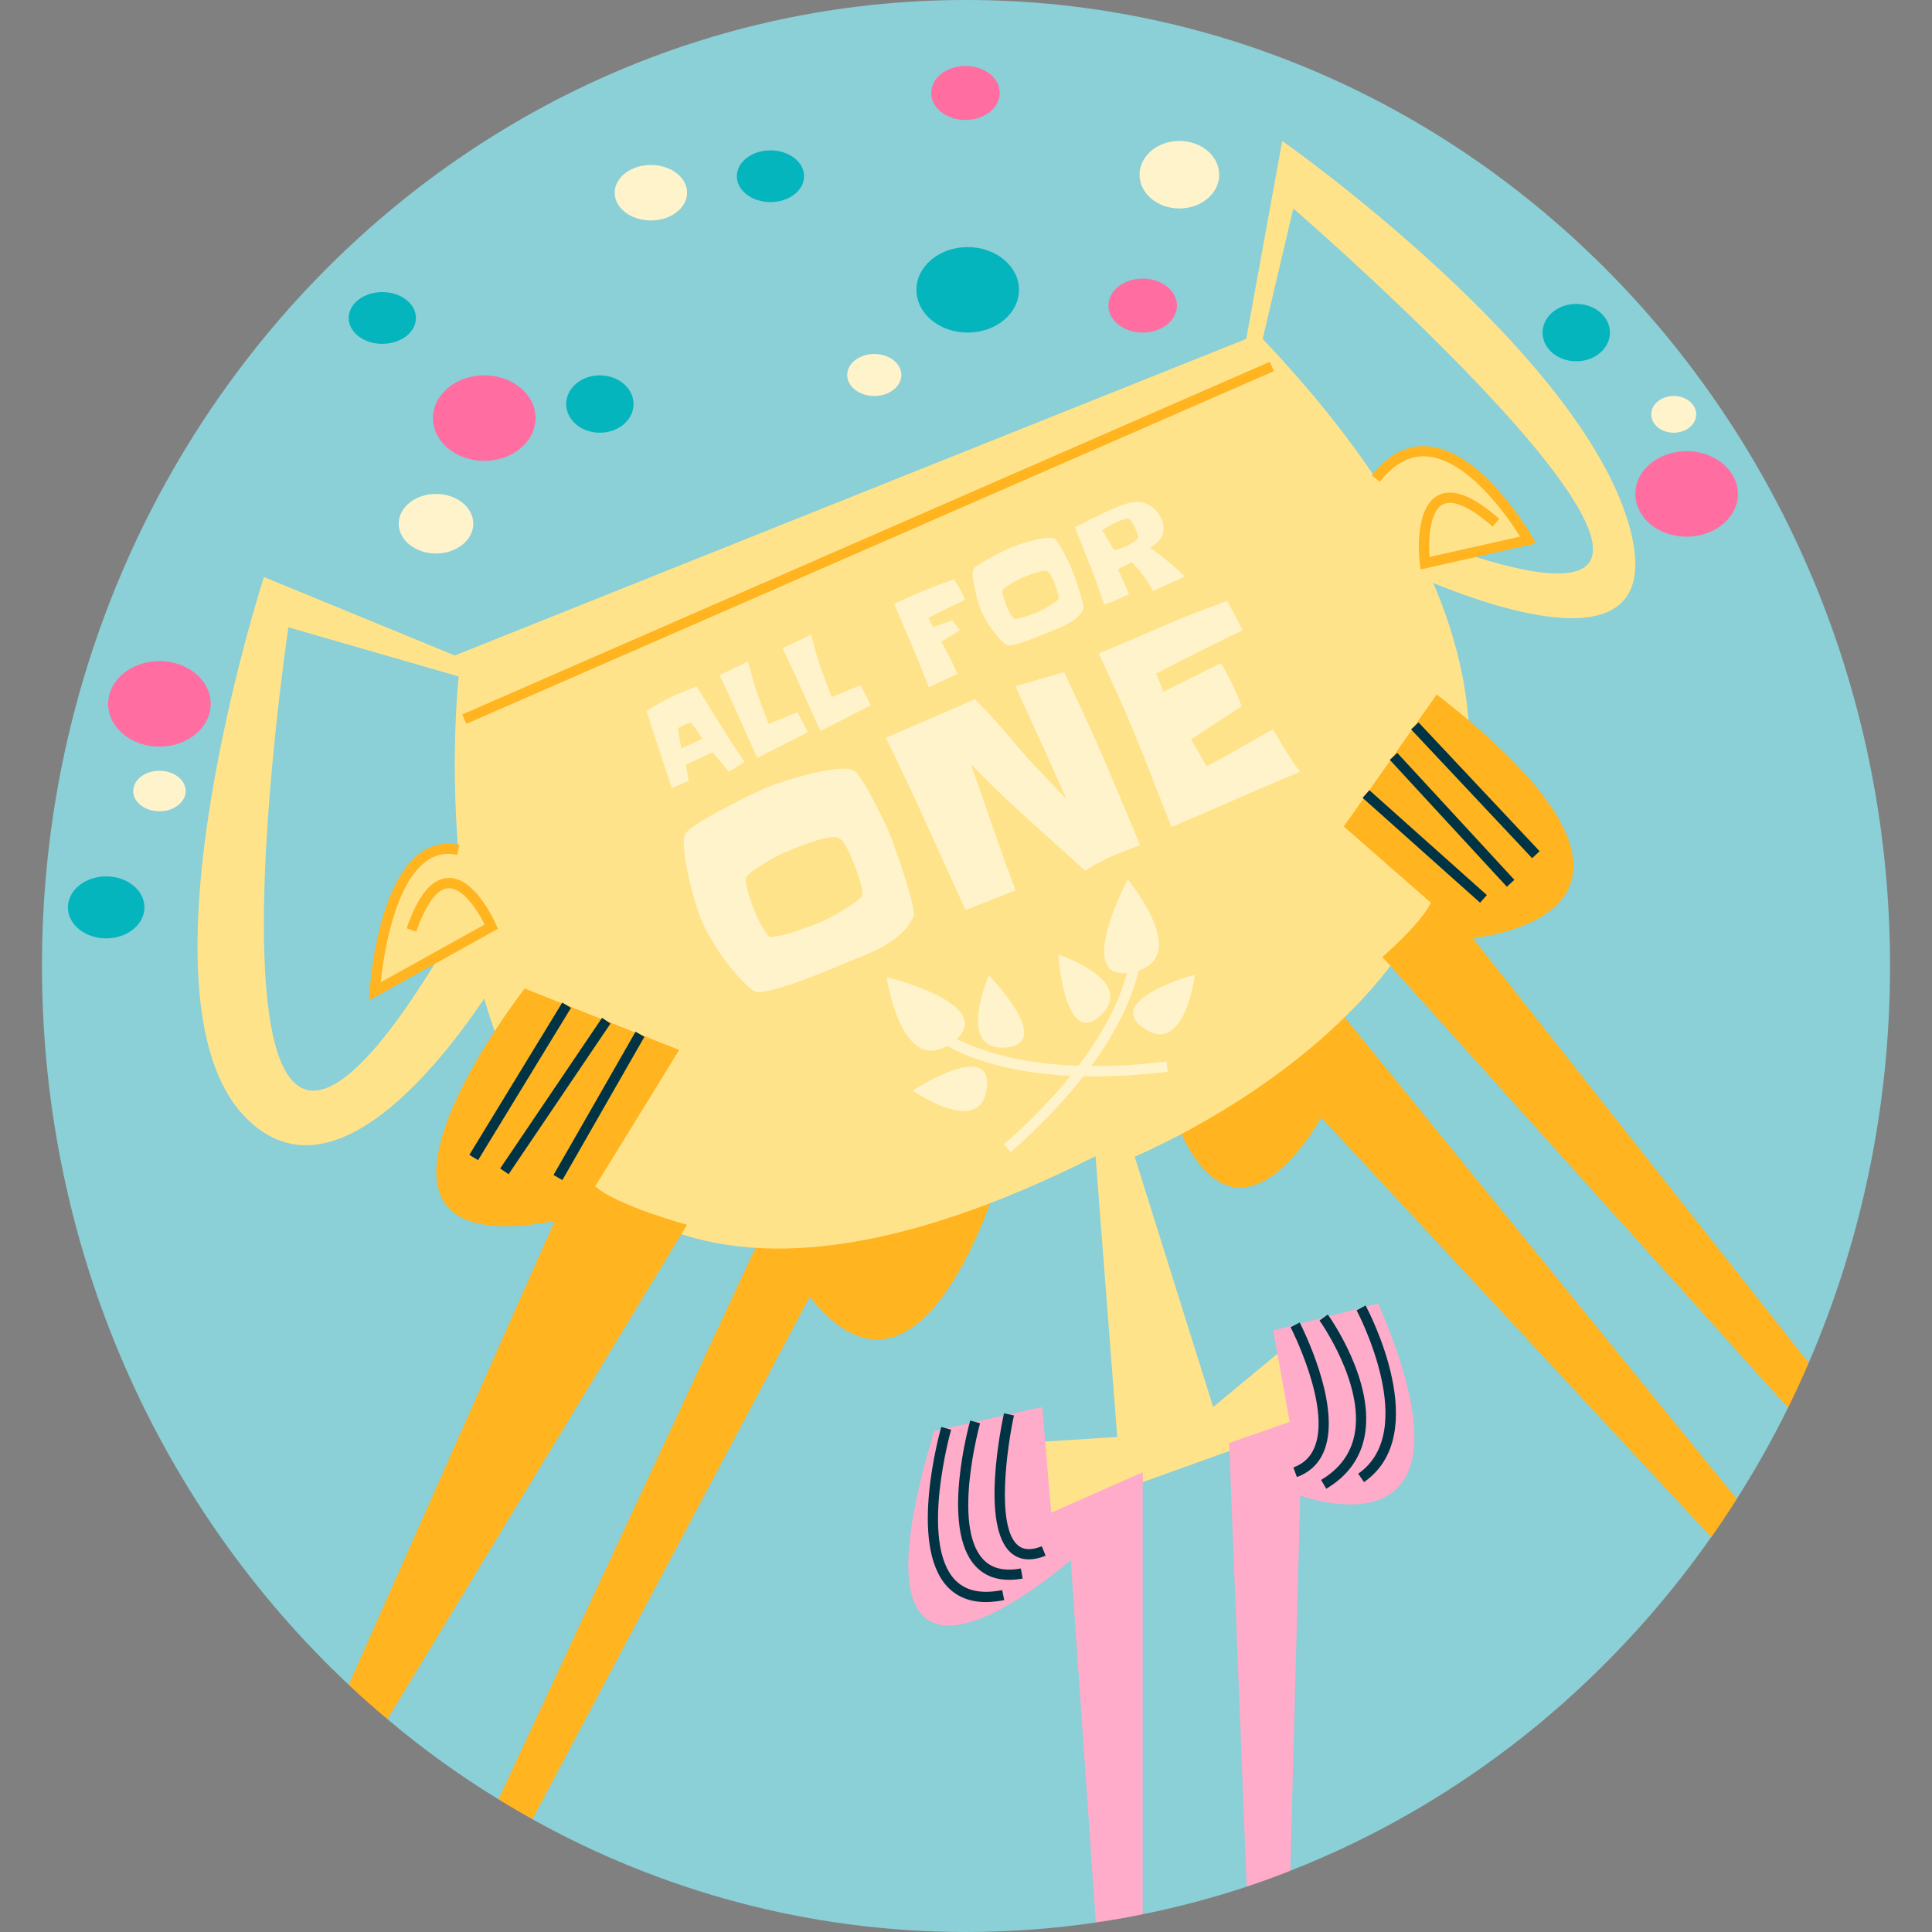 <?xml version="1.0" encoding="iso-8859-1"?>
<!-- Generator: Adobe Illustrator 27.5.0, SVG Export Plug-In . SVG Version: 6.00 Build 0)  -->
<svg xmlns="http://www.w3.org/2000/svg" xmlns:xlink="http://www.w3.org/1999/xlink" version="1.1" id="Layer_1" x="0px" y="0px" viewBox="0 0 512 512" style="enable-background:new 0 0 512 512;" xml:space="preserve">
<rect x="0" y="0" width="512" height="512" fill="#808080" stroke="none"/>
<g>
	<path style="fill:#8BCFD7;" d="M479.319,361.181l-8.71-2.625l3.246,14.473v0.027c-4.112,8.332-8.656,16.422-13.607,24.186   l-11.443-4.465l4.68,14.582c-27.918,39.768-66.576,70.797-111.538,88.409l-5.248-19.884l-6.331,24.104   c-8.953,2.975-18.152,5.437-27.539,7.303l-5.356-25.186l-7.062,27.378C279.184,511.133,267.686,512,256,512   c-41.526,0-80.644-10.821-114.92-29.894l9.143-27.701l-18.124,22.427c-10.335-6.304-20.155-13.418-29.434-21.237l4.788-22.13   l-0.351,0.271l-14.69,12.742C42.5,399.649,11.119,331.64,11.119,255.999C11.119,114.595,120.763,0,256,0   c135.236,0,244.881,114.595,244.881,255.999C500.881,293.495,493.171,329.096,479.319,361.181z"/>
	<g>
		<path style="fill:#04B5BE;" d="M110.227,84.266c0,3.787-3.989,6.857-8.91,6.857c-4.919,0-8.908-3.07-8.908-6.857    c0-3.788,3.989-6.858,8.908-6.858C106.238,77.408,110.227,80.478,110.227,84.266z"/>
		<path style="fill:#04B5BE;" d="M213.087,46.699c0,3.788-3.988,6.858-8.908,6.858c-4.921,0-8.908-3.07-8.908-6.858    c0-3.787,3.988-6.857,8.908-6.857C209.099,39.842,213.087,42.912,213.087,46.699z"/>
		<path style="fill:#04B5BE;" d="M270.033,76.812c0,6.257-6.083,11.329-13.586,11.329c-7.503,0-13.586-5.072-13.586-11.329    c0-6.257,6.083-11.33,13.586-11.33C263.951,65.483,270.033,70.555,270.033,76.812z"/>
		<path style="fill:#FF6DA1;" d="M141.923,110.801c0,6.257-6.083,11.33-13.585,11.33c-7.503,0-13.586-5.072-13.586-11.33    c0-6.259,6.083-11.33,13.586-11.33C135.84,99.471,141.923,104.542,141.923,110.801z"/>
		<path style="fill:#FF6DA1;" d="M460.556,130.9c0,6.257-6.083,11.33-13.586,11.33c-7.501,0-13.586-5.072-13.586-11.33    c0-6.259,6.084-11.33,13.586-11.33C454.473,119.571,460.556,124.642,460.556,130.9z"/>
		<path style="fill:#FF6DA1;" d="M55.835,186.53c0,6.257-6.083,11.33-13.586,11.33c-7.503,0-13.586-5.072-13.586-11.33    c0-6.257,6.083-11.33,13.586-11.33C49.752,175.201,55.835,180.273,55.835,186.53z"/>
		<path style="fill:#FF6DA1;" d="M264.945,24.637c0,3.951-4.067,7.156-9.084,7.156c-5.017,0-9.084-3.205-9.084-7.156    c0-3.952,4.067-7.155,9.084-7.155C260.878,17.481,264.945,20.684,264.945,24.637z"/>
		<path style="fill:#FF6DA1;" d="M311.912,80.986c0,3.951-4.067,7.155-9.084,7.155c-5.017,0-9.083-3.204-9.083-7.155    c0-3.952,4.066-7.155,9.083-7.155C307.845,73.831,311.912,77.034,311.912,80.986z"/>
		<path style="fill:#04B5BE;" d="M38.273,240.468c0,4.535-4.539,8.211-10.137,8.211c-5.598,0-10.137-3.676-10.137-8.211    c0-4.535,4.539-8.212,10.137-8.212C33.735,232.255,38.273,235.933,38.273,240.468z"/>
		<path style="fill:#04B5BE;" d="M426.65,88.141c0,4.199-3.996,7.603-8.927,7.603c-4.931,0-8.928-3.404-8.928-7.603    c0-4.198,3.997-7.602,8.928-7.602C422.654,80.539,426.65,83.943,426.65,88.141z"/>
		<path style="fill:#04B5BE;" d="M167.894,107.073c0,4.199-3.997,7.603-8.928,7.603c-4.931,0-8.928-3.404-8.928-7.603    c0-4.198,3.997-7.602,8.928-7.602C163.897,99.471,167.894,102.875,167.894,107.073z"/>
		<path style="fill:#FFF3CB;" d="M49.207,209.629c0,2.964-3.113,5.367-6.956,5.367s-6.957-2.403-6.957-5.367    c0-2.964,3.115-5.367,6.957-5.367S49.207,206.665,49.207,209.629z"/>
		<path style="fill:#FFF3CB;" d="M125.432,138.789c0,4.357-4.427,7.89-9.889,7.89s-9.889-3.533-9.889-7.89    c0-4.356,4.427-7.889,9.889-7.889S125.432,134.433,125.432,138.789z"/>
		<path style="fill:#FFF3CB;" d="M449.518,109.808c0,2.69-2.67,4.869-5.964,4.869c-3.293,0-5.963-2.179-5.963-4.869    c0-2.689,2.67-4.87,5.963-4.87C446.848,104.937,449.518,107.118,449.518,109.808z"/>
		<path style="fill:#FFF3CB;" d="M182.081,51.073c0,4.062-4.294,7.355-9.59,7.355c-5.297,0-9.591-3.293-9.591-7.355    s4.294-7.355,9.591-7.355C177.786,43.718,182.081,47.011,182.081,51.073z"/>
		<path style="fill:#FFF3CB;" d="M238.873,99.372c0,3.074-3.215,5.565-7.179,5.565c-3.964,0-7.178-2.491-7.178-5.565    c0-3.074,3.214-5.566,7.178-5.566C235.658,93.806,238.873,96.299,238.873,99.372z"/>
		<path style="fill:#FFF3CB;" d="M323.103,46.299c0,4.941-4.726,8.948-10.557,8.948c-5.828,0-10.554-4.007-10.554-8.948    c0-4.943,4.726-8.949,10.554-8.949C318.377,37.349,323.103,41.356,323.103,46.299z"/>
	</g>
	<g>
		<path style="fill:#FFB420;" d="M265.859,308.472c0,0-20.274,74.154-51.281,35.204l-73.487,138.435    c-3.029-1.694-6.034-3.434-8.992-5.27l72.533-155.656L265.859,308.472z"/>
		<path style="fill:#FFB420;" d="M460.274,397.248c-2.194,3.458-4.459,6.845-6.774,10.16L350.127,296.141    c0,0-26.618,49.707-43.315-13.501l44.913-18.699L460.274,397.248z"/>
		<g>
			<path style="fill:#FFE38B;" d="M432.034,140.317C419.703,93.402,339.8,37.349,339.8,37.349l-9.541,52.474l-209.728,83.886     L69.941,152.91c0,0-35.849,110.649-5.224,142.848c21.682,22.803,49.326-10.017,63.614-31.125     c14.501,50.781,54.692,95.764,162,41.764l5.747,74.417l-19.677,1.24l0.453,20.083l25.975-9.351l22.897-8.252l18.581-6.703     l-5.319-19.439l-17.484,14.477l-20.799-66.332c22.637-9.945,119.093-58.771,79.116-152.03     C400.502,162.929,441.312,175.666,432.034,140.317z M121.438,225.23c-19.535-4.127-22.135,37.518-22.135,37.518l17.483-9.923     c-70.768,116.874-40.356-86.58-40.356-86.58l45.127,13.023C121.557,179.268,119.314,199.516,121.438,225.23z M389.41,147.067     l15.576-3.96c0,0-22.398-39.378-40.382-16.266c-7.799-11.735-17.698-24.067-29.981-37.018l8.111-34.585     C342.734,55.239,484.316,177.693,389.41,147.067z"/>
			<path style="fill:#FFB420;" d="M376.441,150.91l-0.177-1.489c-0.178-1.501-1.563-14.764,4.827-18.13     c3.844-2.024,9.157,0.011,16.247,6.22l-1.783,2.034c-5.975-5.235-10.541-7.265-13.203-5.861     c-3.565,1.878-3.817,9.661-3.536,13.919l24.035-5.402c-3.17-5.038-13.742-20.453-24.77-21.247     c-4.489-0.301-8.689,1.936-12.41,6.718l-2.135-1.662c4.313-5.54,9.281-8.153,14.743-7.754     c14.566,1.052,27.346,23.238,27.882,24.182l0.903,1.588L376.441,150.91z"/>
			<path style="fill:#FFB420;" d="M97.798,265.132l0.155-2.469c0.07-1.132,1.861-27.833,13.142-36.412     c3.136-2.383,6.705-3.17,10.623-2.346l-0.56,2.647c-3.146-0.666-5.906-0.061-8.424,1.851     c-8.406,6.391-11.127,25.109-11.853,31.919l27.559-15.328c-1.727-3.458-5.603-9.612-9.468-9.612     c-0.048,0-0.095,0.001-0.143,0.003c-2.992,0.119-5.938,4.101-8.518,11.516l-2.555-0.888c3.06-8.801,6.65-13.162,10.968-13.331     c6.97-0.382,12.151,11.047,12.717,12.338l0.494,1.127L97.798,265.132z"/>
			
				<rect x="113.359" y="142.445" transform="matrix(0.916 -0.4 0.4 0.916 -38.321 104.206)" style="fill:#FFB420;" width="233.645" height="2.704"/>
			<g>
				<path style="fill:#FFF3CB;" d="M197.336,201.916l-4.148,2.561c-0.732-0.86-1.465-1.713-2.194-2.564      c-0.73-0.847-1.452-1.707-2.165-2.573l-7.063,3.322l0.752,4.262l-4.491,1.916c-1.139-3.42-2.259-6.824-3.359-10.216      c-1.1-3.391-2.218-6.787-3.346-10.187c1.3-0.832,2.613-1.62,3.936-2.368c1.324-0.749,2.695-1.424,4.114-2.029      c1.73-0.739,3.474-1.447,5.228-2.127c1.173,1.888,2.341,3.774,3.499,5.658c1.16,1.885,2.335,3.766,3.53,5.646      c0.913,1.497,1.841,2.961,2.787,4.397C195.36,199.047,196.335,200.483,197.336,201.916z M186.116,195.811      c-0.095-0.169-0.283-0.473-0.563-0.915c-0.28-0.443-0.584-0.913-0.909-1.404c-0.326-0.493-0.645-0.931-0.958-1.316      c-0.313-0.384-0.546-0.589-0.694-0.615c-0.048-0.005-0.148,0.016-0.304,0.057c-0.153,0.044-0.317,0.091-0.49,0.141      c-0.173,0.051-0.337,0.11-0.493,0.176c-0.156,0.067-0.264,0.112-0.322,0.137c-0.098,0.041-0.227,0.097-0.394,0.168      c-0.164,0.07-0.338,0.151-0.518,0.241c-0.18,0.088-0.346,0.187-0.494,0.295c-0.148,0.11-0.239,0.207-0.274,0.291      c-0.03,0.036-0.025,0.184,0.016,0.44c0.041,0.258,0.091,0.576,0.148,0.955c0.058,0.378,0.126,0.779,0.205,1.206      c0.079,0.426,0.153,0.83,0.225,1.213c0.071,0.384,0.136,0.712,0.196,0.984c0.061,0.273,0.087,0.434,0.084,0.482L186.116,195.811      z"/>
				<path style="fill:#FFF3CB;" d="M214.092,194.012c-2.239,1.16-4.466,2.308-6.685,3.434c-2.216,1.131-4.454,2.259-6.71,3.381      c-1.68-3.671-3.332-7.327-4.952-10.968c-1.621-3.639-3.306-7.292-5.053-10.958c1.294-0.575,2.56-1.161,3.799-1.758      c1.239-0.597,2.479-1.217,3.72-1.861c0.4,1.528,0.816,3.058,1.25,4.585c0.433,1.526,0.912,3.039,1.437,4.539      c0.444,1.259,0.901,2.505,1.371,3.74c0.47,1.236,0.946,2.475,1.429,3.718c1.3-0.511,2.576-1.03,3.831-1.565      c1.255-0.535,2.52-1.053,3.801-1.552L214.092,194.012z"/>
				<path style="fill:#FFF3CB;" d="M230.802,186.884c-2.239,1.162-4.467,2.309-6.685,3.436c-2.216,1.131-4.454,2.259-6.71,3.38      c-1.68-3.671-3.331-7.329-4.953-10.968c-1.621-3.639-3.305-7.292-5.054-10.959c1.294-0.575,2.563-1.161,3.8-1.758      c1.239-0.597,2.479-1.217,3.721-1.863c0.399,1.53,0.816,3.059,1.25,4.586c0.433,1.526,0.911,3.04,1.437,4.539      c0.444,1.259,0.901,2.504,1.37,3.739c0.469,1.236,0.946,2.475,1.431,3.718c1.299-0.51,2.576-1.03,3.831-1.565      c1.252-0.535,2.521-1.053,3.802-1.552L230.802,186.884z"/>
				<path style="fill:#FFF3CB;" d="M255.761,158.939c-1.65,0.819-3.284,1.606-4.902,2.366c-1.618,0.758-3.23,1.573-4.836,2.442      l1.304,2.408l4.976-1.745l2.061,2.568c-0.791,0.568-1.606,1.094-2.446,1.577c-0.838,0.486-1.658,1.001-2.457,1.548      c0.816,1.376,1.572,2.771,2.266,4.185c0.696,1.419,1.354,2.855,1.976,4.31l-7.558,3.535c-0.872-2.316-1.778-4.602-2.716-6.857      c-0.938-2.251-1.892-4.516-2.861-6.791l-1.107-2.594l-2.5-5.862c1.119-0.499,2.222-0.997,3.306-1.495      c1.087-0.498,2.193-0.988,3.321-1.469c1.516-0.646,3.049-1.259,4.593-1.837c1.546-0.58,3.103-1.157,4.672-1.736      c0.514,0.885,1.026,1.775,1.535,2.674C254.897,157.059,255.354,157.985,255.761,158.939z"/>
				<path style="fill:#FFF3CB;" d="M283.861,150.4c0.107,0.251,0.213,0.499,0.317,0.742c0.104,0.243,0.197,0.486,0.276,0.727      c0.063,0.203,0.185,0.555,0.362,1.053c0.178,0.499,0.378,1.073,0.597,1.725c0.222,0.655,0.446,1.346,0.679,2.075      c0.23,0.729,0.428,1.406,0.593,2.038c0.165,0.629,0.291,1.178,0.377,1.647c0.084,0.47,0.099,0.773,0.045,0.911      c-0.335,0.834-0.845,1.563-1.532,2.187c-0.687,0.626-1.448,1.176-2.28,1.646c-0.832,0.468-1.692,0.881-2.576,1.237      c-0.882,0.351-1.702,0.692-2.461,1.014c-0.254,0.108-0.683,0.285-1.291,0.531c-0.605,0.247-1.297,0.526-2.074,0.835      c-0.775,0.306-1.593,0.614-2.449,0.923c-0.856,0.309-1.67,0.575-2.433,0.798c-0.767,0.223-1.445,0.384-2.033,0.486      c-0.589,0.102-0.992,0.086-1.211-0.052c-0.248-0.148-0.483-0.322-0.708-0.526c-0.223-0.201-0.433-0.399-0.631-0.593      c-0.526-0.534-1.052-1.119-1.577-1.757c-0.525-0.638-1.022-1.309-1.495-2.014c-0.476-0.705-0.917-1.419-1.326-2.14      c-0.412-0.72-0.762-1.423-1.051-2.102c-0.159-0.37-0.334-0.862-0.529-1.481c-0.195-0.618-0.391-1.294-0.589-2.025      c-0.197-0.73-0.381-1.486-0.552-2.263c-0.17-0.777-0.307-1.511-0.404-2.206c-0.101-0.691-0.151-1.309-0.152-1.847      c-0.001-0.54,0.083-0.938,0.25-1.193c0.137-0.221,0.443-0.498,0.917-0.842c0.475-0.34,1.043-0.7,1.706-1.088      c0.663-0.386,1.379-0.782,2.147-1.192c0.767-0.408,1.501-0.79,2.199-1.144c0.699-0.354,1.337-0.666,1.91-0.937      c0.576-0.267,0.999-0.46,1.271-0.576c0.37-0.157,0.88-0.35,1.527-0.582c0.65-0.23,1.36-0.459,2.137-0.687      c0.777-0.227,1.571-0.439,2.382-0.635c0.812-0.199,1.581-0.349,2.308-0.449c0.725-0.104,1.367-0.149,1.925-0.135      c0.559,0.015,0.95,0.125,1.174,0.328c0.188,0.173,0.411,0.44,0.668,0.8c0.258,0.362,0.523,0.783,0.798,1.263      c0.272,0.482,0.555,0.993,0.843,1.535c0.291,0.544,0.56,1.067,0.808,1.569c0.248,0.503,0.473,0.963,0.676,1.383      C283.598,149.811,283.754,150.146,283.861,150.4z M279.051,153.589c-0.166-0.388-0.361-0.795-0.587-1.215      c-0.225-0.421-0.515-0.75-0.872-0.989c-0.254-0.169-0.708-0.192-1.358-0.075c-0.651,0.115-1.345,0.297-2.079,0.541      c-0.734,0.245-1.433,0.502-2.098,0.774c-0.666,0.272-1.135,0.465-1.407,0.581c-0.214,0.091-0.58,0.272-1.098,0.539      c-0.518,0.266-1.054,0.569-1.61,0.909c-0.556,0.341-1.061,0.683-1.51,1.025c-0.452,0.343-0.7,0.626-0.742,0.851      c-0.058,0.185-0.04,0.482,0.053,0.889c0.095,0.409,0.21,0.841,0.349,1.301c0.137,0.457,0.28,0.89,0.433,1.299      c0.149,0.404,0.261,0.696,0.337,0.871c0.067,0.156,0.17,0.385,0.313,0.695c0.143,0.307,0.302,0.615,0.483,0.93      c0.18,0.313,0.355,0.606,0.528,0.88c0.173,0.269,0.337,0.452,0.493,0.545c0.099,0.073,0.312,0.086,0.637,0.041      c0.325-0.049,0.709-0.125,1.158-0.238c0.447-0.11,0.911-0.246,1.395-0.406c0.483-0.159,0.95-0.317,1.399-0.474      c0.45-0.159,0.847-0.305,1.192-0.44c0.343-0.135,0.585-0.234,0.721-0.292c0.232-0.099,0.627-0.289,1.185-0.574      c0.558-0.283,1.132-0.602,1.728-0.959c0.594-0.359,1.131-0.713,1.612-1.069c0.481-0.355,0.761-0.653,0.843-0.894      c0.058-0.184,0.034-0.513-0.074-0.986c-0.108-0.469-0.254-0.97-0.436-1.501c-0.18-0.531-0.367-1.038-0.561-1.519      C279.285,154.148,279.141,153.803,279.051,153.589z"/>
				<path style="fill:#FFF3CB;" d="M307.819,137.563c0.68,1.593,0.729,3.054,0.147,4.383c-0.582,1.326-1.654,2.37-3.215,3.129      c3.293,2.387,6.376,4.953,9.248,7.702l-8.427,3.839c-0.827-1.508-1.678-2.86-2.552-4.047c-0.874-1.189-1.906-2.395-3.091-3.61      c-0.625,0.31-1.242,0.633-1.847,0.96c-0.609,0.328-1.214,0.642-1.82,0.947l2.969,6.558c-1.083,0.531-2.179,1.033-3.286,1.506      c-0.564,0.24-1.118,0.464-1.662,0.674c-0.542,0.206-1.099,0.399-1.667,0.571c-0.626-1.847-1.26-3.684-1.903-5.511      c-0.642-1.828-1.33-3.633-2.065-5.408c-1.285-3.177-2.541-6.363-3.769-9.562c1.787-0.877,3.563-1.761,5.33-2.651      c1.77-0.892,3.566-1.728,5.395-2.507c0.466-0.198,0.977-0.407,1.53-0.617c0.552-0.214,1.123-0.395,1.715-0.544      c0.592-0.149,1.178-0.256,1.76-0.32c0.581-0.065,1.131-0.057,1.646,0.022c1.258,0.201,2.375,0.704,3.354,1.516      C306.582,135.407,307.322,136.396,307.819,137.563z M300.855,139.981c-0.066-0.156-0.164-0.367-0.288-0.635      c-0.127-0.268-0.269-0.535-0.428-0.799c-0.159-0.266-0.33-0.502-0.511-0.712c-0.181-0.21-0.363-0.345-0.549-0.406      c-0.131-0.034-0.321-0.022-0.572,0.037c-0.248,0.063-0.511,0.135-0.787,0.216c-0.273,0.083-0.536,0.17-0.782,0.266      c-0.248,0.094-0.419,0.16-0.517,0.202c-0.778,0.332-1.523,0.697-2.239,1.092c-0.716,0.399-1.417,0.811-2.108,1.244l3.202,5.321      c0.468-0.085,0.946-0.209,1.428-0.369c0.483-0.159,0.948-0.335,1.395-0.526c0.195-0.083,0.478-0.214,0.849-0.396      c0.37-0.181,0.742-0.386,1.116-0.614c0.373-0.229,0.707-0.468,1.003-0.721c0.293-0.25,0.472-0.495,0.534-0.727      c0.026-0.102,0.008-0.274-0.048-0.514c-0.055-0.242-0.131-0.485-0.225-0.732c-0.095-0.247-0.186-0.489-0.276-0.725      C300.961,140.245,300.896,140.078,300.855,139.981z"/>
				<path style="fill:#FFF3CB;" d="M235.383,220.079c0.223,0.523,0.443,1.036,0.659,1.543c0.214,0.505,0.404,1.009,0.571,1.508      c0.132,0.421,0.383,1.149,0.752,2.183c0.37,1.036,0.783,2.227,1.242,3.58c0.458,1.356,0.927,2.79,1.404,4.302      c0.479,1.514,0.89,2.922,1.234,4.23c0.344,1.31,0.604,2.452,0.781,3.424c0.176,0.975,0.207,1.605,0.091,1.892      c-0.695,1.725-1.754,3.239-3.177,4.536c-1.426,1.302-3.003,2.438-4.732,3.413c-1.729,0.979-3.511,1.832-5.345,2.564      c-1.832,0.739-3.535,1.436-5.108,2.107c-0.526,0.225-1.417,0.595-2.676,1.107c-1.257,0.515-2.694,1.09-4.305,1.728      c-1.61,0.642-3.306,1.281-5.084,1.918c-1.775,0.642-3.46,1.191-5.05,1.654c-1.592,0.464-2.996,0.803-4.218,1.012      c-1.223,0.213-2.061,0.177-2.512-0.108c-0.514-0.302-1-0.666-1.466-1.089c-0.466-0.423-0.904-0.832-1.313-1.23      c-1.091-1.108-2.182-2.322-3.271-3.647c-1.091-1.321-2.124-2.716-3.107-4.183c-0.983-1.464-1.9-2.943-2.753-4.44      c-0.852-1.495-1.58-2.948-2.182-4.362c-0.328-0.766-0.692-1.791-1.096-3.071c-0.403-1.283-0.81-2.683-1.219-4.203      c-0.408-1.515-0.791-3.082-1.144-4.696c-0.355-1.612-0.635-3.139-0.843-4.573c-0.209-1.439-0.313-2.718-0.313-3.836      c-0.003-1.12,0.172-1.947,0.518-2.475c0.283-0.454,0.918-1.034,1.902-1.741c0.988-0.705,2.169-1.459,3.543-2.261      c1.374-0.8,2.859-1.625,4.454-2.473c1.593-0.845,3.115-1.638,4.565-2.375c1.448-0.737,2.77-1.384,3.963-1.943      c1.193-0.553,2.071-0.955,2.638-1.197c0.765-0.326,1.82-0.728,3.168-1.207c1.343-0.474,2.823-0.953,4.433-1.427      c1.61-0.47,3.259-0.911,4.944-1.318c1.686-0.41,3.281-0.721,4.787-0.934c1.506-0.214,2.837-0.307,3.994-0.274      c1.16,0.03,1.971,0.256,2.436,0.679c0.391,0.355,0.854,0.91,1.388,1.659c0.534,0.749,1.085,1.623,1.653,2.619      c0.571,0.999,1.154,2.061,1.753,3.185c0.6,1.131,1.158,2.216,1.675,3.257c0.517,1.045,0.984,2,1.403,2.87      C234.837,218.859,235.16,219.553,235.383,220.079z M225.403,226.697c-0.344-0.808-0.75-1.647-1.219-2.522      c-0.469-0.872-1.069-1.557-1.804-2.053c-0.532-0.347-1.47-0.4-2.82-0.159c-1.351,0.246-2.79,0.616-4.314,1.124      c-1.524,0.507-2.977,1.045-4.357,1.606c-1.38,0.567-2.352,0.97-2.918,1.21c-0.442,0.189-1.201,0.563-2.277,1.115      c-1.076,0.555-2.189,1.184-3.34,1.89c-1.155,0.708-2.201,1.416-3.139,2.124c-0.935,0.712-1.448,1.298-1.535,1.763      c-0.12,0.386-0.083,1.004,0.11,1.849c0.194,0.848,0.434,1.748,0.721,2.696c0.286,0.953,0.585,1.849,0.897,2.693      c0.313,0.844,0.547,1.447,0.703,1.811c0.137,0.322,0.351,0.802,0.65,1.437c0.295,0.639,0.627,1.284,1.001,1.932      c0.375,0.657,0.74,1.259,1.099,1.822c0.358,0.561,0.697,0.944,1.022,1.137c0.206,0.152,0.647,0.18,1.321,0.079      c0.672-0.097,1.474-0.258,2.401-0.485c0.927-0.23,1.894-0.51,2.895-0.841c1.004-0.333,1.971-0.662,2.905-0.988      c0.934-0.328,1.757-0.634,2.472-0.911c0.716-0.283,1.213-0.483,1.495-0.602c0.486-0.207,1.304-0.604,2.46-1.193      c1.155-0.59,2.351-1.253,3.584-1.995c1.235-0.738,2.35-1.477,3.347-2.214c1-0.734,1.58-1.354,1.748-1.857      c0.124-0.38,0.07-1.066-0.156-2.041c-0.226-0.978-0.526-2.015-0.901-3.119c-0.375-1.104-0.763-2.154-1.165-3.15      C225.887,227.861,225.593,227.141,225.403,226.697z"/>
				<path style="fill:#FFF3CB;" d="M293.282,202.895c1.515,3.551,2.997,7.055,4.447,10.512c1.449,3.457,2.911,6.971,4.388,10.537      c-2.555,0.946-5.062,1.943-7.521,2.993c-1.21,0.515-2.407,1.096-3.582,1.744c-1.181,0.643-2.334,1.325-3.457,2.045      c-2.961-2.693-5.909-5.358-8.844-7.993c-2.935-2.633-5.883-5.298-8.845-7.993c-2.18-1.979-4.298-3.981-6.355-6.014      c-2.059-2.029-4.125-4.08-6.202-6.154c1.96,5.602,3.897,11.178,5.81,16.726c1.915,5.55,3.911,11.098,5.992,16.646l-13.225,5.214      c-3.504-7.658-6.973-15.286-10.404-22.885c-3.43-7.594-7-15.18-10.705-22.754l23.608-10.213      c1.667,1.675,3.289,3.382,4.864,5.117s3.132,3.514,4.674,5.336c2.285,2.792,4.681,5.502,7.184,8.128      c2.505,2.63,5.01,5.267,7.524,7.914c-2.192-5.023-4.424-10.01-6.699-14.953c-2.275-4.94-4.539-9.936-6.786-14.986l12.843-3.759      c1.95,4.127,3.873,8.24,5.766,12.344C289.651,194.549,291.492,198.7,293.282,202.895z"/>
				<path style="fill:#FFF3CB;" d="M329.323,166.998c-3.867,1.886-7.701,3.771-11.5,5.653c-3.798,1.885-7.606,3.831-11.421,5.836      l1.918,4.834l15.225-7.568c0.787,1.288,1.515,2.576,2.183,3.864c0.667,1.287,1.294,2.618,1.88,3.989      c0.24,0.565,0.481,1.153,0.719,1.766c0.238,0.614,0.478,1.205,0.719,1.767l-13.414,8.796l4.11,7.12      c2.979-1.511,5.91-3.106,8.792-4.787c2.882-1.686,5.816-3.33,8.803-4.935c1.141,1.896,2.29,3.802,3.441,5.72      c1.151,1.917,2.403,3.732,3.751,5.442c-5.745,2.407-11.43,4.84-17.051,7.309c-5.622,2.47-11.299,4.926-17.027,7.368      c-1.89-4.77-3.754-9.53-5.589-14.281c-1.836-4.747-3.767-9.5-5.798-14.261l-0.49-1.149c-1.17-2.745-2.378-5.461-3.619-8.147      c-1.243-2.69-2.496-5.408-3.765-8.156c3.205-1.323,6.386-2.664,9.544-4.036c3.158-1.371,6.35-2.742,9.578-4.119      c2.462-1.05,4.934-2.045,7.417-2.985c2.485-0.944,4.981-1.876,7.494-2.803L329.323,166.998z"/>
			</g>
			<g>
				<path style="fill:#FFF3CB;" d="M289.179,282.516c7.458-10.145,11.019-18.731,12.587-25.329      c13.538-4.466-2.911-24.106-2.911-24.106s-13.931,26.132-0.172,24.766c-1.74,6.441-5.441,14.789-12.89,24.604      c-15.162-0.52-25.47-3.705-32.261-7.124c10.196-9.339-18.564-16.393-18.564-16.393s3.656,25.35,16.012,18.251      c6.793,3.684,17.209,7.178,32.729,7.919c-4.552,5.639-10.307,11.717-17.648,18.183l1.788,2.029      c8.159-7.189,14.427-13.907,19.276-20.097c0.898,0.018,1.799,0.035,2.73,0.035c5.87,0,12.39-0.375,19.609-1.234l-0.32-2.687      C301.744,282.216,295.122,282.56,289.179,282.516z"/>
				<path style="fill:#FFF3CB;" d="M266.492,277.608c13.263-0.984-4.439-19.114-4.439-19.114S253.229,278.592,266.492,277.608z"/>
				<path style="fill:#FFF3CB;" d="M241.888,289.007c0,0,17.987,12.582,19.613-0.618      C263.126,275.188,241.888,289.007,241.888,289.007z"/>
				<path style="fill:#FFF3CB;" d="M291.739,269.024c9.581-9.224-11.281-16.056-11.281-16.056S282.158,278.249,291.739,269.024z"/>
				<path style="fill:#FFF3CB;" d="M303.099,272.496c10.919,7.594,13.543-14.199,13.543-14.199S292.182,264.902,303.099,272.496z"/>
			</g>
		</g>
		<g>
			<path style="fill:#FFABCA;" d="M302.83,390.164v117.135c-4.103,0.86-8.253,1.574-12.427,2.172l-6.655-96.052     c0,0-63.612,56.457-36.183-34.179l28.622-6.368l2.393,27.999L302.83,390.164z"/>
			<path style="fill:#003343;" d="M272.652,413.247c-1.793,0-3.354-0.559-4.67-1.678c-8.224-6.99-2.585-33.975-1.915-37.03     l2.642,0.579c-1.722,7.86-4.897,29.358,1.025,34.389c1.507,1.284,3.588,1.371,6.359,0.269l0.999,2.515     C275.485,412.929,274.003,413.247,272.652,413.247z"/>
			<path style="fill:#003343;" d="M267.449,418.666c-3.745,0-6.771-1.248-9.023-3.73c-9.154-10.083-1.63-37.323-1.305-38.478     l2.605,0.732c-0.075,0.268-7.449,26.951,0.704,35.929c2.289,2.522,5.59,3.354,10.101,2.547l0.478,2.663     C269.759,418.553,268.571,418.666,267.449,418.666z"/>
			<path style="fill:#003343;" d="M261.263,424.561c-4.273,0-7.716-1.388-10.27-4.153c-10.311-11.157-1.903-40.986-1.54-42.251     l2.6,0.746c-0.085,0.296-8.355,29.629,0.928,39.67c2.777,3.003,7.017,3.946,12.61,2.811l0.539,2.65     C264.404,424.385,262.78,424.561,261.263,424.561z"/>
		</g>
		<g>
			<path style="fill:#FFABCA;" d="M344.57,396.318l-2.623,99.461c-3.818,1.503-7.658,2.91-11.569,4.198l-4.651-117.564l16.061-5.589     l-4.374-24.226l27.835-7.155C395.445,415.399,344.57,396.318,344.57,396.318z"/>
			<path style="fill:#003343;" d="M343.69,391.433l-0.932-2.539c2.774-1.019,4.634-2.832,5.688-5.545     c4.22-10.863-6.315-31.417-6.422-31.623l2.401-1.244c0.46,0.886,11.203,21.844,6.544,33.845     C349.635,387.76,347.187,390.151,343.69,391.433z"/>
			<path style="fill:#003343;" d="M351.474,394.523l-1.376-2.328c4.812-2.848,7.78-6.812,8.821-11.784     c2.828-13.511-9.109-30.294-9.231-30.462l2.195-1.58c0.522,0.725,12.752,17.93,9.684,32.597     C360.364,386.712,356.969,391.273,351.474,394.523z"/>
			<path style="fill:#003343;" d="M361.478,392.766l-1.543-2.222c16.43-11.396-0.25-42.977-0.42-43.295l2.383-1.28     C362.642,347.354,379.884,380,361.478,392.766z"/>
		</g>
		<g>
			<path style="fill:#FFB420;" d="M157.716,314.435c6.2,5.223,24.364,10.137,24.364,10.137l-79.414,131.018     c-3.507-2.91-6.917-5.94-10.257-9.112l54.597-122.907c-49.23,9.254-29.05-30.076-15.932-50.28     c4.388-6.726,7.965-11.33,7.965-11.33l40.954,16.291L157.716,314.435z"/>
			
				<rect x="136.792" y="291.717" transform="matrix(0.497 -0.868 0.868 0.497 -174.505 285.138)" style="fill:#003343;" width="43.743" height="2.706"/>
			
				<rect x="114.106" y="285.157" transform="matrix(0.521 -0.854 0.854 0.521 -178.589 254.928)" style="fill:#003343;" width="47.257" height="2.705"/>
			
				<rect x="123.176" y="289.233" transform="matrix(0.56 -0.828 0.828 0.56 -175.917 249.681)" style="fill:#003343;" width="48.221" height="2.705"/>
		</g>
		<g>
			<path style="fill:#FFB420;" d="M479.331,361.184c-1.741,4.032-3.553,7.99-5.484,11.878L366.335,253.612     c0,0,9.791-8.348,12.891-14.359l-23.112-20.226l24.639-34.99c3.029,2.361,5.82,4.627,8.396,6.798     c61.944,52.498,1.144,57.746,1.144,57.746L479.331,361.184z"/>
			
				<rect x="376.254" y="203.637" transform="matrix(0.666 -0.746 0.746 0.666 -41.401 356.492)" style="fill:#003343;" width="2.706" height="41.733"/>
			
				<rect x="383.454" y="194.247" transform="matrix(0.735 -0.678 0.678 0.735 -45.224 318.579)" style="fill:#003343;" width="2.705" height="45.755"/>
			
				<rect x="389.501" y="186.109" transform="matrix(0.729 -0.685 0.685 0.729 -37.468 324.433)" style="fill:#003343;" width="2.704" height="46.82"/>
		</g>
	</g>
</g>
<g>
</g>
<g>
</g>
<g>
</g>
<g>
</g>
<g>
</g>
<g>
</g>
<g>
</g>
<g>
</g>
<g>
</g>
<g>
</g>
<g>
</g>
<g>
</g>
<g>
</g>
<g>
</g>
<g>
</g>
</svg>
